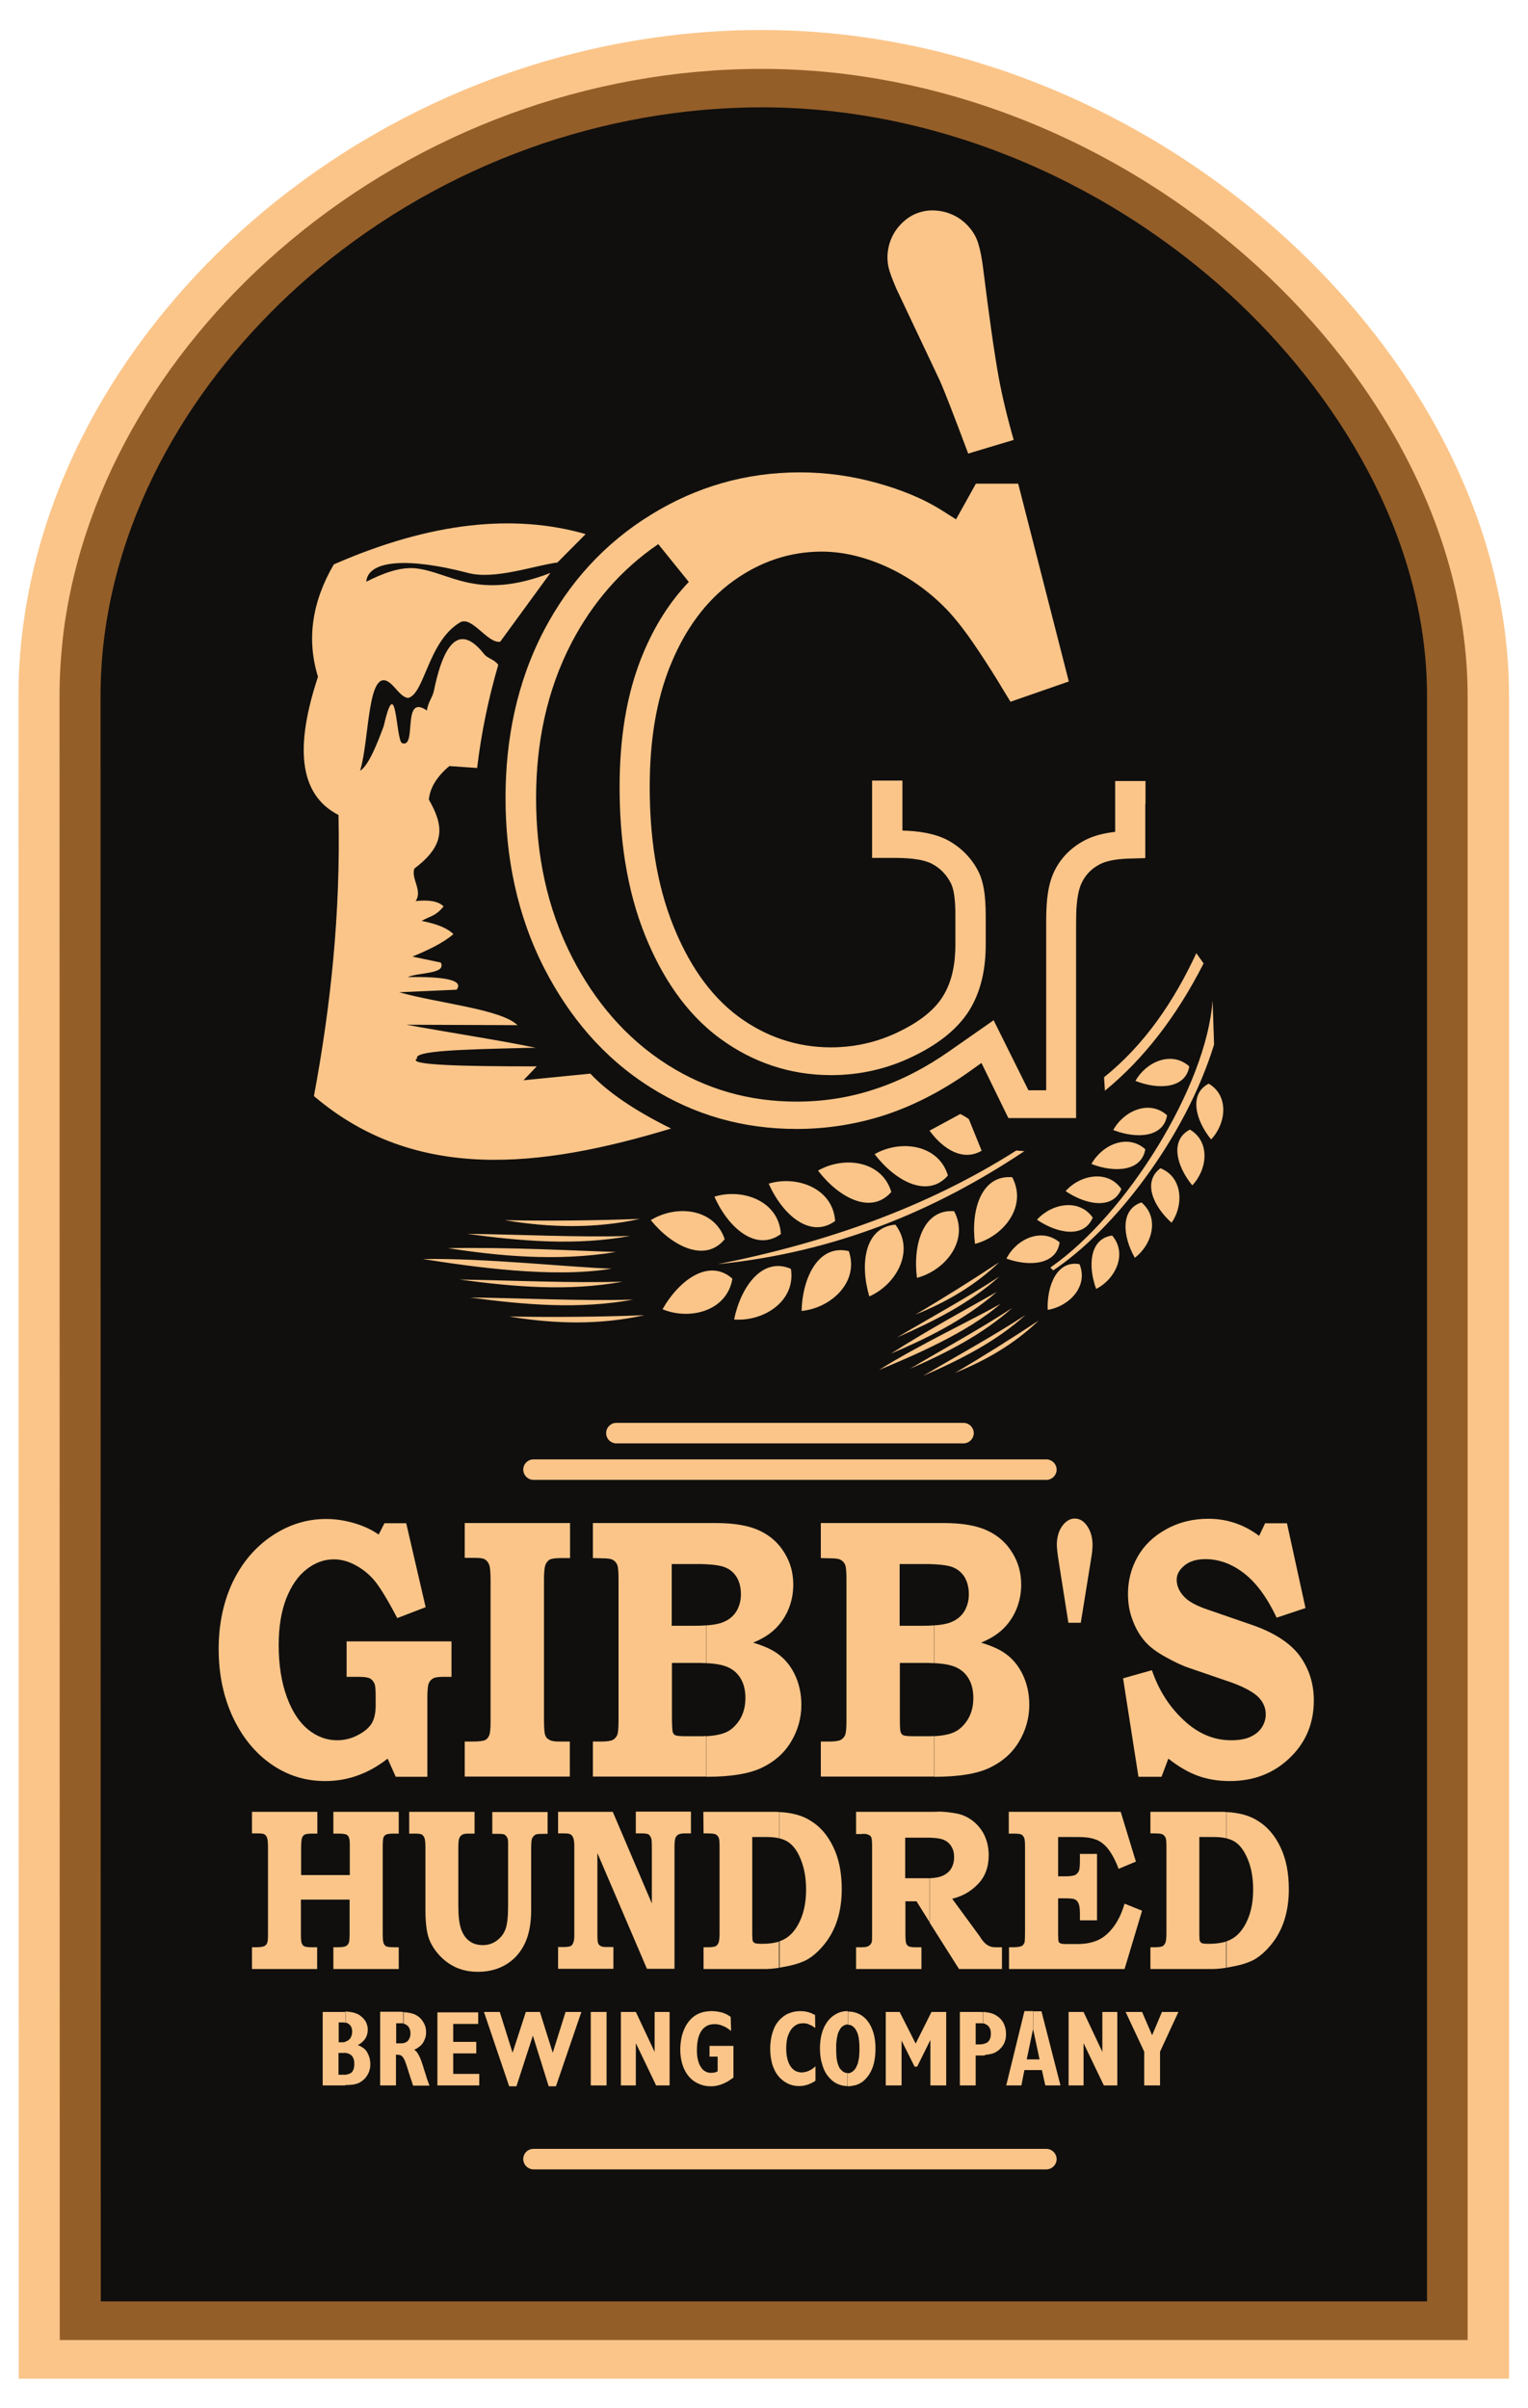 <?xml version="1.0" encoding="utf-8"?>
<!-- Generator: Adobe Illustrator 19.0.0, SVG Export Plug-In . SVG Version: 6.00 Build 0)  -->
<svg version="1.1"
	 id="svg3023" xmlns:rdf="http://www.w3.org/1999/02/22-rdf-syntax-ns#" xmlns:svg="http://www.w3.org/2000/svg" xmlns:sodipodi="http://sodipodi.sourceforge.net/DTD/sodipodi-0.dtd" xmlns:inkscape="http://www.inkscape.org/namespaces/inkscape" xmlns:dc="http://purl.org/dc/elements/1.1/" xmlns:cc="http://creativecommons.org/ns#" sodipodi:docname="black brown logo edited.pdf" inkscape:version="0.48.4 r"
	 xmlns="http://www.w3.org/2000/svg" xmlns:xlink="http://www.w3.org/1999/xlink" x="0px" y="0px"
	 viewBox="-395.6 331.9 214.6 338.2" style="enable-background:new -395.6 331.9 214.6 338.2;" xml:space="preserve">
<style type="text/css">
	.st0{fill:#FBC589;}
	.st1{fill:#945E29;}
	.st2{fill:#100F0D;}
</style>
<sodipodi:namedview  bordercolor="#666666" inkscape:cy="164.9375" borderopacity="1" objecttolerance="10" inkscape:zoom="1.5945434" id="namedview3025" inkscape:cx="104.675" gridtolerance="10" pagecolor="#ffffff" showgrid="false" guidetolerance="10" inkscape:current-layer="g3031" inkscape:window-maximized="1" inkscape:window-y="-8" inkscape:window-x="-8" inkscape:window-height="706" inkscape:window-width="1366" inkscape:pageshadow="2" inkscape:pageopacity="0">
	</sodipodi:namedview>
<g id="g3031" transform="matrix(1.25,0,0,-1.25,0,329.875)" inkscape:label="black brown logo edited" inkscape:groupmode="layer">
	<g id="g3033" transform="scale(0.24,0.24)">
		<path id="path3035_2_" class="st0" d="M-1309.9-1120.4l-0.1,787.7v0.5c0,10.7,0.7,21.3,2.1,31.9c9.7,75.4,52.5,144.3,112.4,194.4
			c64.4,53.8,147.3,85.1,233.6,85.1c92.1,0,180.5-38.1,245.9-98.1c60.9-55.8,103.8-132.6,103.8-213.8v-787.7"/>
		<path id="path3035_1_" class="st0" d="M-612.2-1120.4"/>
		<path id="path3037" class="st1" d="M-631.4-1102.3h-659.3l-0.1,769.6c0,10.1,0.7,20.2,1.9,30.2c9.2,71,49.7,135.9,106.1,183
			c60.8,50.8,139.2,80.5,220.8,80.5c87,0,170.7-36.3,232.5-92.9c57.1-52.3,97.9-124.6,97.9-200.8V-1102.3"/>
		<path id="path3039" class="st2" d="M-650.6-1084.2v751.5c0,75.4-42.9,142.8-92.1,187.9C-804.1-88.7-883.7-57-961.9-57
			c-73.6,0-148.2-26-208.1-75.9c-49-40.9-90.6-101-99.8-171.7c-1.2-9.3-1.8-18.7-1.8-28.1l0.1-751.5H-650.6"/>
		<path id="path3041" class="st0" d="M-1156.6-775.2h49.3v-16.6h-3.7c-2.4,0-4.1-0.2-5-0.8c-0.9-0.5-1.6-1.3-2-2.4
			c-0.4-1.1-0.6-3.2-0.6-6.4v-37.2h-14.8l-3.8,8.5c-4.5-3.5-9.2-6.2-14.1-7.9c-4.9-1.8-10-2.6-15.2-2.6c-9.2,0-17.6,2.6-25.2,7.9
			c-7.6,5.3-13.6,12.7-18,22.1c-4.4,9.5-6.6,20.1-6.6,31.8c0,11.6,2.2,22,6.5,31.2c4.4,9.2,10.5,16.4,18.3,21.7
			c7.9,5.3,16.3,8,25.5,8c4.5,0,8.9-0.7,13.3-2c4.4-1.3,8.2-3.1,11.3-5.3l2.7,5.3h10.2l9.1-39.3l-13.3-5.1
			c-4.5,8.6-8.1,14.5-10.7,17.6c-2.6,3.1-5.7,5.5-9.1,7.3c-3.4,1.8-6.7,2.6-9.9,2.6c-4.6,0-8.9-1.6-12.8-4.7
			c-4-3.1-7.1-7.7-9.5-13.7c-2.3-6-3.5-13.2-3.5-21.7c0-9.4,1.3-17.5,3.8-24.3c2.5-6.9,5.9-12,10-15.3c4.1-3.3,8.6-5,13.5-5
			c3.5,0,6.8,0.8,9.9,2.5c3.1,1.6,5.2,3.5,6.4,5.5c1.2,2.1,1.8,4.8,1.8,8.3v4.4c0,3-0.2,4.9-0.5,5.7c-0.5,1.1-1.2,2-2.1,2.5
			c-0.9,0.5-2.6,0.8-5.3,0.8h-5.7V-775.2"/>
		<path id="path3043" class="st0" d="M-1101-719.8h49.2v-16.4h-4.5c-2.6,0-4.3-0.3-5.2-0.8c-0.8-0.6-1.5-1.4-1.9-2.6
			c-0.4-1.2-0.6-3.4-0.6-6.7V-812c0-3.6,0.2-5.9,0.5-6.9c0.3-1,0.9-1.8,1.7-2.2c1-0.7,2.5-1,4.5-1h5.4v-16.4h-49.2v16.4h4
			c2.8,0,4.7,0.3,5.6,0.7c0.9,0.5,1.5,1.3,1.9,2.3c0.4,1.1,0.6,3.1,0.6,6.3v66c0,3.7-0.2,6.1-0.6,7.3c-0.4,1.2-1.1,2.1-2.1,2.7
			c-0.7,0.5-2.3,0.7-4.9,0.7h-4.5V-719.8"/>
		<path id="path3045" class="st0" d="M-988-719.8v-19.3c3.8-0.2,6.6-0.6,8.4-1.3c2.5-0.9,4.4-2.5,5.8-4.7c1.3-2.2,2-4.9,2-8
			c0-3-0.7-5.6-2.1-8c-1.4-2.3-3.5-4-6.2-5.1c-1.9-0.8-4.5-1.3-7.8-1.5v-17.7c4.2-0.2,7.5-0.8,9.8-1.8c2.8-1.2,4.9-3.1,6.3-5.6
			c1.4-2.4,2.1-5.4,2.1-8.9c0-4.2-1-7.7-3-10.7c-2-2.9-4.4-4.9-7.2-5.8c-2.2-0.8-4.9-1.2-8-1.4v-19c11.3,0,19.9,1.4,25.8,4.2
			c5.9,2.8,10.5,6.8,13.7,12.1c3.2,5.3,4.9,11.1,4.9,17.4c0,5.3-1.1,10.1-3.2,14.4c-2.1,4.3-5,7.6-8.6,10c-2.5,1.7-6.1,3.3-10.8,4.7
			c4.4,1.8,7.9,4,10.6,6.7c2.7,2.7,4.7,5.8,6.1,9.3c1.4,3.5,2.1,7.2,2.1,11.2c0,5.4-1.3,10.3-4.1,14.8c-2.7,4.5-6.5,8-11.6,10.4
			c-5,2.4-11.9,3.6-20.7,3.6L-988-719.8L-988-719.8z M-1041.1-736.2v16.4h53.1v-19.3c-1.5,0.1-3.2,0.1-5.1,0.1h-11.1v-28.9h11.1
			c1.8,0,3.5,0.1,5.1,0.2v-17.7c-1,0-2,0.1-3,0.1h-13.1v-25.7c0-3.6,0.2-5.8,0.3-6.4c0.2-0.8,0.6-1.4,1.2-1.7
			c0.5-0.3,2.1-0.5,4.5-0.5h7.4c0.9,0,1.8,0,2.7,0.1v-19h-53.1v16.4h4c2.6,0,4.4,0.3,5.4,0.8c0.9,0.6,1.6,1.3,2,2.3
			c0.4,1,0.6,3.2,0.6,6.7v66.2c0,3.5-0.2,5.8-0.6,6.7c-0.4,1-1,1.7-2,2.3c-0.9,0.6-2.7,0.8-5.4,0.8L-1041.1-736.2L-1041.1-736.2"/>
		<path id="path3047" class="st0" d="M-881.3-719.8v-19.3c3.8-0.2,6.6-0.6,8.4-1.3c2.5-0.9,4.4-2.5,5.8-4.7c1.3-2.2,2-4.9,2-8
			c0-3-0.7-5.6-2.1-8c-1.4-2.3-3.5-4-6.2-5.1c-1.9-0.8-4.5-1.3-7.8-1.5v-17.7c4.2-0.2,7.5-0.8,9.8-1.8c2.8-1.2,4.9-3.1,6.3-5.6
			c1.4-2.4,2.1-5.4,2.1-8.9c0-4.2-1-7.7-3-10.7c-2-2.9-4.4-4.9-7.2-5.8c-2.2-0.8-4.9-1.2-8-1.4v-19c11.3,0,19.9,1.4,25.8,4.2
			c5.9,2.8,10.5,6.8,13.7,12.1c3.2,5.3,4.9,11.1,4.9,17.4c0,5.3-1.1,10.1-3.2,14.4c-2.1,4.3-5,7.6-8.6,10c-2.5,1.7-6.1,3.3-10.8,4.7
			c4.4,1.8,7.9,4,10.6,6.7c2.7,2.7,4.7,5.8,6.1,9.3c1.4,3.5,2.1,7.2,2.1,11.2c0,5.4-1.3,10.3-4.1,14.8c-2.7,4.5-6.5,8-11.6,10.4
			c-5,2.4-11.9,3.6-20.7,3.6C-877-719.8-881.3-719.8-881.3-719.8z M-934.4-736.2v16.4h53.1v-19.3c-1.5,0.1-3.2,0.1-5.1,0.1h-11.1
			v-28.9h11.1c1.8,0,3.5,0.1,5.1,0.2v-17.7c-1,0-2,0.1-3,0.1h-13.1v-25.7c0-3.6,0.1-5.8,0.3-6.4c0.2-0.8,0.6-1.4,1.2-1.7
			c0.5-0.3,2-0.5,4.5-0.5h7.4c0.9,0,1.8,0,2.7,0.1v-19h-53.1v16.4h4c2.6,0,4.4,0.3,5.4,0.8c0.9,0.6,1.6,1.3,2,2.3
			c0.4,1,0.6,3.2,0.6,6.7v66.2c0,3.5-0.2,5.8-0.6,6.7c-0.4,1-1,1.7-2,2.3c-0.9,0.6-2.7,0.8-5.4,0.8L-934.4-736.2L-934.4-736.2"/>
		<path id="path3049" class="st0" d="M-818.5-766.5L-823-738c-0.6,3.8-0.9,6.5-0.9,8c0,3.5,0.8,6.4,2.5,8.8c1.7,2.3,3.6,3.5,5.9,3.5
			c2.3,0,4.2-1.2,5.8-3.5c1.6-2.3,2.5-5.3,2.5-8.9c0-1.7-0.2-3.7-0.6-6l-0.3-1.9l-4.6-28.5H-818.5"/>
		<path id="path3051" class="st0" d="M-716.2-719.8l8.7-39.8l-13.5-4.5c-4.5,9.5-9.6,16.4-15.3,20.8c-5.7,4.4-11.7,6.6-18.1,6.6
			c-4.1,0-7.4-1-9.8-3c-2.4-2-3.6-4.2-3.6-6.6c0-2.8,1.1-5.4,3.3-7.8c2.1-2.4,6-4.5,11.7-6.4l19.4-6.7c10.8-3.6,18.4-8.5,23-14.5
			c4.5-6.1,6.8-13.1,6.8-21.2c0-10.3-3.5-19-10.4-26c-7.8-7.9-17.4-11.7-28.9-11.7c-5.4,0-10.3,0.8-14.8,2.4
			c-4.5,1.6-9.2,4.3-14,8.1l-3.2-8.5h-10.8l-7.2,46.1l13.5,3.8c3.2-9.4,8.2-17.2,14.9-23.4c6.7-6.3,14.1-9.4,22.2-9.4
			c3.6,0,6.6,0.5,9,1.6c2.4,1.1,4.2,2.6,5.4,4.5c1.2,1.9,1.8,3.9,1.8,6c0,3.4-1.4,6.3-4.2,8.8c-2.8,2.4-7.8,4.9-14.9,7.2l-16.9,5.8
			c-2.5,0.8-6,2.4-10.4,4.8c-4.4,2.4-7.7,4.8-10,7.4c-2.3,2.6-4.3,5.8-5.8,9.8c-1.6,4-2.3,8.2-2.3,12.6c0,6.3,1.5,12.1,4.5,17.4
			c3,5.3,7.4,9.6,13.4,12.9c5.9,3.3,12.5,4.9,19.8,4.9c8.7,0,16.6-2.7,23.7-8l2.8,5.9H-716.2"/>
		<path id="path3053" class="st0" d="M-1200.6-855h30.5v-10.2h-2.8c-1.5,0-2.6-0.2-3.2-0.5c-0.6-0.4-1-0.9-1.2-1.6
			c-0.2-0.7-0.4-2.2-0.4-4.5v-12.8h22.8v13.8c0,1.7-0.1,2.8-0.3,3.4c-0.2,0.8-0.6,1.4-1.2,1.7c-0.6,0.3-1.8,0.5-3.8,0.5h-2.4v10.2
			h30.6v-10.2h-2.6c-1.7,0-2.9-0.2-3.4-0.5c-0.6-0.3-1-0.8-1.2-1.5c-0.2-0.7-0.3-2.2-0.3-4.6v-39.9c0-2.4,0.1-4,0.4-4.8
			c0.3-0.7,0.7-1.2,1.3-1.5c0.6-0.3,1.9-0.4,4-0.4h1.8v-10.2h-30.6v10.2h2c1.9,0,3.2,0.2,3.8,0.5c0.7,0.3,1.1,0.9,1.4,1.5
			c0.3,0.7,0.4,2.2,0.4,4.7v15.6h-22.8v-15.6c0-2.4,0.1-4,0.3-4.6c0.3-0.9,0.8-1.5,1.4-1.7c0.6-0.3,1.9-0.4,3.8-0.4h2.1v-10.2h-30.5
			v10.2h2.1c1.7,0,2.9,0.2,3.6,0.5c0.7,0.3,1.2,0.9,1.4,1.5c0.3,0.6,0.4,2,0.4,4.2v40c0,2.5-0.1,4.1-0.4,4.9
			c-0.2,0.7-0.6,1.3-1.2,1.7c-0.5,0.4-1.6,0.5-3.1,0.5h-2.8V-855"/>
		<path id="path3055" class="st0" d="M-1127-855h30.5v-10.2h-3c-1.4,0-2.4-0.2-2.9-0.6c-0.6-0.4-1-0.9-1.3-1.7
			c-0.3-0.7-0.4-2.2-0.4-4.4v-26.8c0-5,0.4-8.7,1.3-11.2c0.9-2.5,2.1-4.3,3.9-5.6c1.7-1.3,3.8-1.9,6.3-1.9c2.4,0,4.6,0.7,6.5,2.1
			c1.9,1.4,3.3,3.2,4.1,5.4c0.8,2.2,1.2,5.7,1.2,10.7v29.5c0,1.2-0.1,2.1-0.4,2.6c-0.4,0.7-0.8,1.2-1.4,1.5
			c-0.4,0.2-1.5,0.3-3.2,0.3h-2.4v10.2h25.9v-10.2h-2c-2,0-3.2-0.1-3.7-0.4c-0.7-0.4-1.2-1-1.6-1.8c-0.2-0.5-0.4-2-0.4-4.4v-29
			c0-5.3-0.7-9.8-2-13.4c-1.8-4.9-4.7-8.8-8.7-11.5c-4-2.7-8.7-4.1-14.2-4.1c-3.9,0-7.3,0.7-10.4,2.1c-3,1.4-5.7,3.4-8,6
			c-2.3,2.6-3.9,5.3-4.8,8.2c-0.9,2.9-1.4,7.1-1.4,12.8v28.4c0,2.6-0.1,4.3-0.4,5c-0.2,0.7-0.6,1.3-1.2,1.7
			c-0.5,0.4-1.6,0.5-3.1,0.5h-2.9V-855"/>
		<path id="path3057" class="st0" d="M-1057.2-855h25.4l18.3-42.9v26.3c0,2.2-0.1,3.7-0.3,4.2c-0.3,0.8-0.7,1.4-1.2,1.8
			c-0.5,0.3-1.5,0.5-3,0.5h-3v10.2h25.8v-10.2h-2.9c-1.4,0-2.5-0.2-3.1-0.6c-0.6-0.4-1-0.9-1.3-1.6c-0.2-0.7-0.4-2.1-0.4-4.3v-56.9
			h-12.9l-23.2,54.2v-37.9c0-2.2,0.1-3.6,0.3-4.2c0.2-0.6,0.6-1.1,1.2-1.4c0.6-0.4,1.6-0.5,3-0.5h3v-10.2h-25.9v10.2h2.7
			c1.5,0,2.5,0.2,3.1,0.4c0.6,0.3,1,0.8,1.3,1.6c0.3,0.7,0.5,1.8,0.5,3.3v42.2c0,1.6-0.2,2.8-0.5,3.6c-0.3,0.8-0.7,1.3-1.2,1.6
			c-0.5,0.3-1.4,0.5-2.6,0.5h-3.3V-855"/>
		<path id="path3059" class="st0" d="M-953.9-855.1v-12.3c1.7-0.4,3.2-1,4.3-1.8c2.4-1.6,4.4-4.4,5.9-8.3c1.6-4,2.4-8.6,2.4-14
			c0-5.4-0.9-10.1-2.6-14c-1.7-3.9-3.9-6.8-6.7-8.6c-1-0.6-2.1-1.2-3.4-1.6V-928c1,0.2,2.2,0.4,3.3,0.6c4.2,0.8,7.4,1.9,9.7,3.1
			c3,1.7,5.8,4.2,8.5,7.6c2.6,3.3,4.6,7.1,5.9,11.3c1.3,4.2,2,8.9,2,14.2c0,7.6-1.3,14.2-3.9,19.6c-2.6,5.5-6.1,9.6-10.5,12.3
			C-942.8-856.8-947.7-855.4-953.9-855.1z M-989.4-855h32.8c1,0,1.9,0,2.8-0.1v-12.3c-1.7,0.4-3.6,0.6-5.8,0.6h-6.9v-45.7
			c0-1.5,0.1-2.5,0.2-2.9c0.2-0.5,0.6-0.9,1.1-1.1c0.5-0.2,1.6-0.3,3.4-0.3c3.1,0,5.8,0.4,8.1,1.1V-928c-2.7-0.4-4.9-0.6-6.7-0.6
			h-28.9v10.2h2.1c1.8,0,3,0.2,3.6,0.5c0.6,0.3,1,0.9,1.4,1.8c0.2,0.7,0.4,2.1,0.4,4.4v40.2c0,2.3-0.1,3.7-0.4,4.4
			c-0.3,0.6-0.7,1.1-1.3,1.5c-0.6,0.3-1.8,0.5-3.7,0.5h-2.1L-989.4-855"/>
		<path id="path3061" class="st0" d="M-883.4-855v-12.1c3-0.1,5.1-0.4,6.5-1c1.6-0.7,2.8-1.7,3.6-3.1c0.9-1.4,1.3-3,1.3-5
			c0-2.1-0.5-3.9-1.4-5.4c-0.9-1.5-2.3-2.6-4.1-3.4c-1.4-0.6-3.4-1-6-1.1v-20.7l13.8-21.8h20.1v10.2h-2.7c-1.2,0-2.2,0.1-2.9,0.4
			c-0.7,0.3-1.4,0.7-2,1.2c-0.7,0.6-1.5,1.5-2.3,2.7l-0.5,0.8l-12.9,17.6c4.6,1.1,8.6,3.3,12,6.8c3.4,3.5,5.1,8,5.1,13.6
			c0,3.4-0.7,6.5-2,9.3c-1.3,2.7-3.2,5-5.5,6.8c-2.4,1.8-5,3-8,3.5c-2.9,0.5-5.7,0.8-8.1,0.8C-879.4-855-883.4-855-883.4-855z
			 M-917.9-855h34.5v-12.1c-0.4,0-0.8,0-1.2,0h-10.3v-19h9.3c0.8,0,1.5,0,2.2,0v-20.7l-6.2,9.9h-5.2v-14.7c0-2.5,0.1-4.1,0.3-4.8
			c0.2-0.7,0.6-1.2,1.1-1.5c0.5-0.3,1.6-0.5,3.2-0.5h2.9v-10.2h-30.6v10.2h2.8c1.5,0,2.5,0.2,3.1,0.6c0.6,0.4,1.1,0.9,1.4,1.7
			c0.2,0.4,0.2,1.7,0.2,4v41.4c0,1.6-0.1,2.8-0.3,3.5c-0.2,0.7-0.6,1.1-1.1,1.3c-0.7,0.4-1.5,0.6-2.5,0.6l-1.3-0.1h-2.3L-917.9-855"
			/>
		<path id="path3063" class="st0" d="M-846.2-855h52.2l7.1-23.3l-8.1-3.4c-1.4,3.8-3,6.8-4.8,9.2c-1.8,2.3-3.9,3.9-6.1,4.6
			c-2.2,0.8-4.8,1.1-7.8,1.1h-9.6v-18.4h3.1c2.4,0,3.9,0.2,4.8,0.6c0.8,0.4,1.4,1,1.8,1.9c0.4,0.9,0.5,2.6,0.5,5.2v2.8h8v-31.1h-8
			v3.1c0,2.2-0.2,3.7-0.6,4.7c-0.4,1-1,1.7-1.8,2c-0.7,0.4-2.4,0.5-5,0.5h-2.8v-16.9c0-1.8,0.1-2.9,0.2-3.3c0.2-0.4,0.4-0.7,0.9-0.9
			c0.4-0.2,1.4-0.3,2.8-0.3h5.2c3.9,0,7.2,0.7,9.9,2c2.7,1.3,5.1,3.5,7.2,6.4c2.1,2.9,3.7,6.4,4.9,10.5l8.2-3.3l-8.2-27.3h-54.1
			v10.2h1.6c2.1,0,3.5,0.2,4.2,0.5c0.7,0.3,1.2,1,1.5,1.8c0.1,0.5,0.2,2,0.2,4.5v40.1c0,2.2-0.1,3.6-0.4,4.3
			c-0.3,0.7-0.7,1.2-1.2,1.5c-0.5,0.3-1.6,0.5-3.2,0.5h-2.8V-855"/>
		<path id="path3065" class="st0" d="M-744.6-855.1v-12.3c1.7-0.4,3.2-1,4.3-1.8c2.4-1.6,4.3-4.4,5.9-8.3c1.6-4,2.4-8.6,2.4-14
			c0-5.4-0.9-10.1-2.6-14c-1.7-3.9-3.9-6.8-6.7-8.6c-1-0.6-2.1-1.2-3.4-1.6V-928c1,0.2,2.2,0.4,3.3,0.6c4.2,0.8,7.4,1.9,9.7,3.1
			c3,1.7,5.8,4.2,8.5,7.6c2.6,3.3,4.6,7.1,5.9,11.3c1.3,4.2,2,8.9,2,14.2c0,7.6-1.3,14.2-3.9,19.6c-2.6,5.5-6.1,9.6-10.5,12.3
			C-733.5-856.8-738.4-855.4-744.6-855.1L-744.6-855.1z M-780.1-855h32.8c1,0,1.9,0,2.8-0.1v-12.3c-1.7,0.4-3.6,0.6-5.8,0.6h-6.9
			v-45.7c0-1.5,0.1-2.5,0.2-2.9c0.2-0.5,0.6-0.9,1-1.1c0.5-0.2,1.6-0.3,3.4-0.3c3.1,0,5.8,0.4,8.1,1.1V-928
			c-2.6-0.4-4.9-0.6-6.7-0.6h-28.9v10.2h2.1c1.8,0,3,0.2,3.6,0.5c0.6,0.3,1,0.9,1.4,1.8c0.2,0.7,0.4,2.1,0.4,4.4v40.2
			c0,2.3-0.1,3.7-0.4,4.4c-0.3,0.6-0.7,1.1-1.3,1.5c-0.6,0.3-1.8,0.5-3.7,0.5h-2.1L-780.1-855"/>
		<path id="path3067" class="st0" d="M-1157-983.1v5c0.2,0,0.4,0,0.6,0.1c0.6,0.1,1.2,0.3,1.8,0.6c0.5,0.3,1,0.8,1.3,1.5
			c0.3,0.7,0.5,1.6,0.5,2.8c0,1.1-0.1,1.9-0.4,2.6c-0.3,0.7-0.6,1.2-1.1,1.6c-0.5,0.4-0.9,0.6-1.5,0.8c-0.4,0.1-0.8,0.2-1.2,0.3v5.2
			c0.3,0.1,0.5,0.2,0.8,0.3c0.5,0.2,0.9,0.6,1.3,1c0.4,0.4,0.6,0.9,0.8,1.5c0.2,0.5,0.3,1.1,0.3,1.7c0,0.9-0.1,1.7-0.4,2.3
			c-0.3,0.6-0.6,1-1.1,1.4c-0.4,0.3-0.9,0.6-1.4,0.7l-0.3,0.1v5.1c0.8,0,1.5-0.1,2.2-0.2c0.9-0.1,1.8-0.3,2.6-0.6
			c0.8-0.3,1.5-0.6,2-1c0.8-0.6,1.5-1.2,2.1-2c0.6-0.7,1-1.5,1.2-2.3c0.3-0.8,0.4-1.6,0.4-2.4c0-1.1-0.2-2.1-0.6-3.1
			c-0.4-1-1-1.8-1.8-2.5c-0.4-0.4-0.8-0.7-1.2-1c-0.4-0.2-0.7-0.4-1.1-0.6c1.1-0.4,2-0.9,2.8-1.5c0.8-0.6,1.4-1.4,1.9-2.4
			c0.4-0.8,0.7-1.6,0.9-2.4c0.2-0.8,0.3-1.7,0.3-2.6c0-1.1-0.1-2.1-0.4-2.9c-0.2-0.9-0.6-1.6-1-2.3c-0.4-0.6-0.8-1.2-1.3-1.7
			c-0.5-0.5-0.9-0.8-1.3-1.1c-0.4-0.3-0.8-0.5-1.1-0.7c-0.6-0.3-1.2-0.5-2-0.7c-0.7-0.2-1.4-0.3-2.1-0.3c-0.7-0.1-1.2-0.1-1.7-0.1
			c-0.4,0-0.7,0-0.8,0C-1156.9-983.1-1157-983.1-1157-983.1z M-1167.6-948.7v-34.4h10.6v5c-0.4,0-0.9,0-1.3,0h-1.9v10.2h1.3
			c0.5,0,0.9,0,1.5,0c0.1,0,0.3,0,0.4,0v5.2c-0.1,0-0.2-0.1-0.3-0.1c-0.4-0.1-0.8-0.1-1.2-0.1c-0.4,0-0.7,0-0.9,0h-0.7v9.3h1.1
			c0.3,0,0.6,0,1,0c0.3,0,0.7-0.1,1.1-0.2v5.1c-0.2,0-0.5,0-0.7,0H-1167.6L-1167.6-948.7"/>
		<path id="path3069" class="st0" d="M-1129.9-970.1v6.8c0.3,0,0.5,0.1,0.8,0.2c0.5,0.2,1,0.5,1.3,0.8c0.3,0.4,0.6,0.7,0.8,1.2
			c0.2,0.4,0.3,0.8,0.4,1.2c0.1,0.4,0.1,0.8,0.1,1.1c0,0.5-0.1,1.1-0.2,1.7c-0.2,0.6-0.5,1.2-0.9,1.7c-0.4,0.4-0.8,0.7-1.2,0.9
			c-0.3,0.1-0.6,0.2-0.9,0.3v5.4c0.4,0,0.7-0.1,1.1-0.1c0.8-0.1,1.6-0.2,2.4-0.4c0.8-0.2,1.5-0.4,2.2-0.8c1.1-0.6,2-1.3,2.7-2.2
			c0.7-0.9,1.2-1.8,1.6-2.8c0.4-1,0.5-2.1,0.5-3.2c0-1.1-0.2-2.1-0.5-2.9c-0.3-0.8-0.7-1.6-1.1-2.2c-0.5-0.6-0.9-1.1-1.5-1.5
			c-0.5-0.4-1-0.7-1.4-1c-0.5-0.2-0.8-0.4-1.1-0.5c0.2-0.1,0.5-0.3,0.8-0.6c0.3-0.2,0.6-0.6,0.9-1.1c0.3-0.5,0.7-1.2,1.1-2.1
			c0.4-0.9,0.8-2.1,1.3-3.6c0.4-1.4,0.8-2.6,1.1-3.5c0.3-0.9,0.5-1.7,0.7-2.3c0.2-0.6,0.4-1.1,0.5-1.4c0.1-0.4,0.3-0.7,0.4-1.1
			c0.1-0.3,0.3-0.7,0.4-1.1h-7.7c-0.1,0.5-0.3,0.9-0.4,1.3c-0.1,0.4-0.2,0.8-0.4,1.2c-0.1,0.4-0.3,1-0.5,1.5
			c-0.2,0.6-0.4,1.3-0.7,2.2c-0.3,0.9-0.6,1.9-1,3.2c-0.4,1.2-0.8,2.2-1.1,2.9C-1129.7-970.5-1129.8-970.3-1129.9-970.1z
			 M-1140.7-948.7v-34.4h7.4v14.4c0.6,0,1.1,0,1.5-0.1c0.4-0.1,0.8-0.2,1.2-0.5c0.2-0.2,0.4-0.4,0.7-0.8v6.8l-0.1,0
			c-0.3-0.1-0.7-0.1-1-0.1c-0.3,0-0.7,0-0.9,0c-0.3,0-0.4,0-0.5,0h-0.8v9.4h1c0.7,0,1.2,0,1.8,0c0.2,0,0.4,0,0.5-0.1v5.4
			c-0.4,0-0.8,0-1.1,0.1c-0.7,0-1.3,0-1.8,0H-1140.7L-1140.7-948.7"/>
		<path id="path3071" class="st0" d="M-1113.9-948.7v-34.4h19.6v5.4h-12.2v9.6h10.8v5.4h-10.8v8.4h11.7v5.4H-1113.9"/>
		<path id="path3073" class="st0" d="M-1092.1-948.7l11.8-34.8h3.4l7.7,23.7l7.4-23.7h3.4l11.9,34.8h-7.4l-6-19.1l-6,19.1h-6.6
			l-6.2-19.1l-6,19.1H-1092.1"/>
		<path id="path3075" class="st0" d="M-1042.1-983.1h7.4v34.4h-7.4V-983.1z"/>
		<path id="path3077" class="st0" d="M-1028-948.7v-34.4h7v19.8l9.5-19.8h6.3v34.4h-7v-18.7l-8.8,18.7H-1028"/>
		<path id="path3079" class="st0" d="M-976.6-951c-0.3,0.2-0.7,0.5-1.2,0.8c-0.5,0.3-1.1,0.6-1.9,0.9c-0.7,0.3-1.6,0.5-2.6,0.7
			c-1,0.2-2.1,0.3-3.3,0.3c-2.1,0-4-0.4-5.6-1c-1.6-0.7-3-1.6-4.1-2.8c-1.1-1.2-2.1-2.5-2.8-4.1c-0.7-1.5-1.3-3.2-1.6-4.9
			c-0.3-1.7-0.5-3.4-0.5-5.2c0-2.7,0.4-5.1,1.1-7.3c0.7-2.1,1.7-3.9,3-5.4c1.3-1.5,2.8-2.6,4.5-3.3c1.7-0.8,3.6-1.2,5.6-1.2
			c1.2,0,2.4,0.1,3.4,0.4c1,0.2,2,0.6,2.9,1c0.9,0.4,1.7,0.8,2.4,1.3c0.7,0.5,1.4,0.9,2,1.4v14.8h-11.2v-5h3.8v-6.9
			c-0.3-0.2-0.8-0.3-1.2-0.5c-0.5-0.1-1.1-0.2-1.8-0.2c-1.1,0-2.1,0.2-2.8,0.7c-0.8,0.4-1.4,1-1.9,1.8c-0.5,0.7-0.9,1.5-1.2,2.4
			c-0.3,0.9-0.5,1.7-0.6,2.5c-0.1,0.8-0.2,1.5-0.2,2.2c0,0.6,0,1.1,0,1.3c0,2.7,0.4,4.9,1,6.6c0.7,1.8,1.6,3.1,2.9,4
			c1.2,0.9,2.7,1.3,4.4,1.3c1.1,0,2.1-0.2,3-0.5c0.9-0.3,1.8-0.7,2.6-1.2c0.8-0.5,1.5-1,2.1-1.5L-976.6-951"/>
		<path id="path3081" class="st0" d="M-937.1-950.1c-0.5,0.2-1.1,0.5-1.7,0.8c-0.7,0.3-1.4,0.5-2.3,0.7c-0.9,0.2-1.9,0.3-3,0.3
			c-1.9,0-3.7-0.4-5.4-1.1c-1.7-0.7-3.2-1.9-4.5-3.3c-1.3-1.5-2.3-3.3-3-5.6c-0.7-2.2-1.1-4.8-1.1-7.7c0-2.7,0.4-5.1,1-7.3
			c0.7-2.1,1.6-4,2.9-5.5c1.2-1.5,2.7-2.6,4.3-3.4c1.6-0.8,3.4-1.2,5.3-1.2c1,0,1.9,0.1,2.7,0.3c0.8,0.2,1.6,0.4,2.2,0.7
			c0.6,0.3,1.2,0.5,1.7,0.8c0.5,0.3,0.8,0.5,1.1,0.7v6.8c-0.9-0.9-1.9-1.6-3-2.1c-1.1-0.5-2.3-0.8-3.5-0.8c-0.9,0-1.8,0.2-2.7,0.6
			c-0.9,0.4-1.6,1.1-2.3,2c-0.7,0.9-1.2,2.1-1.6,3.5c-0.4,1.4-0.6,3.2-0.6,5.2c0,1.7,0.2,3.3,0.5,4.8c0.4,1.4,0.9,2.6,1.6,3.7
			c0.7,1,1.5,1.8,2.5,2.4c1,0.6,2.1,0.8,3.3,0.8c1,0,1.8-0.1,2.5-0.4c0.7-0.3,1.3-0.6,1.9-0.9c0.5-0.4,1-0.7,1.3-0.9L-937.1-950.1"
			/>
		<path id="path3083" class="st0" d="M-921.8-983.5l0,6.1c0.5,0,1,0.1,1.4,0.3c0.4,0.2,0.8,0.4,1.1,0.7c0.3,0.3,0.6,0.6,0.8,0.8
			c0.2,0.3,0.4,0.5,0.5,0.7c0.3,0.6,0.6,1.3,0.9,2c0.2,0.8,0.4,1.7,0.6,2.9c0.1,1.1,0.2,2.5,0.2,4.1c0,1.6-0.1,2.9-0.2,3.9
			c-0.1,1.1-0.3,2-0.5,2.7c-0.2,0.7-0.5,1.4-0.8,1.9c-0.2,0.4-0.5,0.9-0.9,1.3c-0.4,0.4-0.8,0.8-1.3,1c-0.5,0.3-1,0.4-1.5,0.4
			l-0.2,0l0,6.2c2,0,3.7-0.4,5.3-1.2c1.6-0.8,3-2,4.1-3.5c1.1-1.5,2-3.4,2.6-5.5c0.6-2.1,0.9-4.5,0.9-7.1c0-2.8-0.3-5.1-0.8-7.1
			c-0.5-2-1.3-3.7-2.2-5.1c-0.9-1.4-1.9-2.4-3-3.3c-1.1-0.8-2.3-1.4-3.4-1.7C-919.6-983.3-920.7-983.5-921.8-983.5L-921.8-983.5
			L-921.8-983.5z M-934.8-965.6c0-2.8,0.3-5.3,1-7.5c0.6-2.2,1.5-4.1,2.7-5.6c1.2-1.5,2.5-2.7,4.1-3.5c1.6-0.8,3.3-1.2,5.1-1.2
			l0,6.1h0c-0.5,0-1,0.1-1.4,0.3c-0.4,0.2-0.8,0.4-1.1,0.7c-0.3,0.3-0.6,0.6-0.8,0.8c-0.2,0.3-0.4,0.5-0.5,0.7
			c-0.2,0.4-0.4,0.8-0.6,1.4c-0.2,0.5-0.4,1.1-0.5,1.8c-0.1,0.7-0.3,1.5-0.3,2.5c-0.1,0.9-0.1,2.1-0.1,3.3c0,0.4,0,1,0,1.7
			c0,0.7,0.1,1.5,0.2,2.3c0.1,0.9,0.3,1.7,0.5,2.6c0.2,0.8,0.6,1.6,1,2.3c0.4,0.7,0.9,1.3,1.6,1.7c0.6,0.4,1.3,0.6,2.1,0.7l0,6.2
			l-0.2,0c-1.2,0-2.4-0.2-3.6-0.6c-1.2-0.4-2.3-1.1-3.4-1.9c-1.1-0.9-2.1-2-2.9-3.3c-0.9-1.4-1.6-3-2.1-4.9
			C-934.5-961-934.8-963.2-934.8-965.6L-934.8-965.6"/>
		<path id="path3085" class="st0" d="M-904-948.7v-34.4h7.4v21l6.1-12.2h1.2l6.2,12.5v-21.3h7.4v34.4h-6.9l-7.4-14.8l-7.5,14.8H-904
			"/>
		<path id="path3087" class="st0" d="M-858.3-969.1v5.4c0.5,0.1,0.9,0.3,1.4,0.5c0.6,0.3,1.2,0.8,1.5,1.5c0.4,0.7,0.6,1.6,0.6,2.8
			c0,1-0.1,1.8-0.4,2.4c-0.3,0.6-0.6,1.1-1.1,1.5c-0.4,0.3-0.9,0.6-1.4,0.8c-0.2,0.1-0.5,0.1-0.7,0.2v5.3c0.9,0,1.7-0.2,2.5-0.3
			c1.2-0.2,2.3-0.6,3.2-1.1c0.9-0.5,1.7-1.1,2.4-1.8c0.8-0.9,1.5-1.9,1.9-3.1c0.5-1.2,0.7-2.6,0.7-4c0-1.1-0.1-2.2-0.4-3.1
			c-0.3-0.9-0.6-1.7-1.1-2.3c-0.4-0.7-0.9-1.2-1.4-1.7c-0.5-0.5-1-0.8-1.4-1.1c-0.4-0.3-0.8-0.5-1.1-0.6c-0.6-0.3-1.2-0.5-1.9-0.6
			c-0.7-0.2-1.4-0.3-2.1-0.3C-857.5-969-857.9-969-858.3-969.1L-858.3-969.1z M-869.3-948.7v-34.4h7.4v14h2.2c0.2,0,0.5,0,1,0l0.4,0
			v5.4c-0.2,0-0.4-0.1-0.6-0.1c-0.7-0.1-1.4-0.1-2-0.1h-1v9.9h1.7c0.3,0,0.7,0,1.2,0c0.2,0,0.5-0.1,0.7-0.1v5.3
			c-0.5,0-1.1,0.1-1.7,0.1H-869.3L-869.3-948.7"/>
		<path id="path3089" class="st0" d="M-835-975.9v5h3l-3,14.1v8.4h3.9l8.9-34.7h-7.1l-1.6,7.2C-830.9-975.9-835-975.9-835-975.9z
			 M-839.1-948.4l-8.5-34.7h7.1l1.4,7.2h4.1v5h-3l3,14.4l0.1-0.2v8.4H-839.1L-839.1-948.4"/>
		<path id="path3091" class="st0" d="M-818.4-948.7v-34.4h7v19.8l9.5-19.8h6.3v34.4h-7v-18.7l-8.8,18.7H-818.4"/>
		<path id="path3093" class="st0" d="M-791.7-948.7l8.7-18.6v-15.8h7.4v15.8l8.6,18.6h-7.7l-4.6-10.9l-4.7,10.9H-791.7"/>
		<path id="path3095" class="st0" d="M-1068.9-690h240.1c2.6,0,4.8-2.2,4.8-4.8h0c0-2.6-2.2-4.8-4.8-4.8h-240.1
			c-2.6,0-4.8,2.2-4.8,4.8l0,0C-1073.7-692.2-1071.6-690-1068.9-690"/>
		<path id="path3097" class="st0" d="M-1030.1-672.9h162.5c2.6,0,4.8-2.2,4.8-4.8l0,0c0-2.6-2.2-4.8-4.8-4.8l-162.5,0
			c-2.6,0-4.8,2.1-4.8,4.8l0,0C-1034.9-675.1-1032.8-672.9-1030.1-672.9"/>
		<path id="path3099" class="st0" d="M-1068.9-1012.8h240.1c2.6,0,4.8-2.2,4.8-4.8h0c0-2.6-2.2-4.8-4.8-4.8h-240.1
			c-2.6,0-4.8,2.2-4.8,4.8l0,0C-1073.7-1014.9-1071.6-1012.8-1068.9-1012.8"/>
		<path id="path3101" class="st0" d="M-1019.1-577.4c-20.8-4.6-41.9-4.2-63.3-0.6C-1061.2-578.4-1040.1-578.2-1019.1-577.4z
			 M-1017-622.5c-20.8-4.6-41.9-4.2-63.3-0.6C-1059.2-623.5-1038.1-623.3-1017-622.5L-1017-622.5z M-1023.7-585.4
			c-25.1-4.6-50.6-2.5-76.3,1C-1074.6-584.7-1049.2-586.1-1023.7-585.4L-1023.7-585.4z M-1022.3-615.2c-25.1-4.6-50.6-2.5-76.3,1
			C-1073.2-614.5-1047.8-615.9-1022.3-615.2L-1022.3-615.2z M-1027.2-606.8c-25.1-4.6-50.6-2.5-76.3,1
			C-1078.1-606.2-1052.7-607.5-1027.2-606.8L-1027.2-606.8z M-1030.3-592.9c-19.4,0.6-49.3,2.3-78.6,1.8
			C-1085.9-594.7-1058-597.5-1030.3-592.9L-1030.3-592.9z M-1032.3-600.7c-27.7-4.6-65.4,0.9-88.4,4.5
			C-1091.4-595.7-1051.7-600.1-1032.3-600.7L-1032.3-600.7z M-979.4-586.9c-9.1-11.2-24.6-3.4-34.6,8.9
			C-1002.2-570.7-984.3-572.3-979.4-586.9L-979.4-586.9z M-953.1-584.5c-11.7-8.5-24.7,3-31.1,17.5
			C-970.9-562.9-954-569.1-953.1-584.5L-953.1-584.5z M-927.7-578.4c-11.7-8.5-24.7,3-31.1,17.5
			C-945.6-556.9-928.7-563.1-927.7-578.4L-927.7-578.4z M-901.4-564.8c-9.5-10.9-24.7-2.6-34.3,10
			C-923.7-547.9-905.8-550-901.4-564.8C-901.4-564.8-901.4-564.8-901.4-564.8z M-874.9-557.1c-9.5-10.9-24.7-2.6-34.3,10
			C-897.2-540.2-879.3-542.4-874.9-557.1C-874.9-557.1-874.9-557.1-874.9-557.1z M-899.5-580.1c9.3-12.2,0.5-28-12.2-33.6
			C-916.2-598.5-913.9-581.3-899.5-580.1L-899.5-580.1z M-872-573.8c-14.4,1.1-19.4-15.5-17.4-31.2
			C-876-601.5-864.8-587.4-872-573.8L-872-573.8z M-844.8-557.9c7.2-13.6-4-27.7-17.4-31.2C-864.3-573.3-859.3-556.7-844.8-557.9
			L-844.8-557.9z M-865.1-530.7c-1.2,0.9-2.6,1.7-4,2.4l-14.4-7.8c6.6-9,15.8-14.4,24.4-9.4L-865.1-530.7L-865.1-530.7z
			 M-921.3-592.5c5-14.5-8.4-26.7-22.1-28C-943-604.7-935.4-589.1-921.3-592.5L-921.3-592.5z M-948.4-600.8
			c2.4-15.2-12.9-24.8-26.6-23.7C-971.8-609-961.7-595-948.4-600.8L-948.4-600.8z M-975.8-605.4c-2.5-15.2-20-19.6-32.7-14.3
			C-1000.7-605.9-986.6-595.7-975.8-605.4L-975.8-605.4z M-839.1-545.7l-3.8,0.3c-42-26.7-89.3-43.2-139.7-53.2
			C-927-593-880.5-573.3-839.1-545.7L-839.1-545.7z M-758.6-453c-10.6-22.8-24.3-42.9-43.2-58.1l0.4-6.3
			c17.7,14.5,33.2,34.1,46.2,59.6L-758.6-453L-758.6-453z M-751-475.1c-2.8-40.2-40.4-100.4-75.7-124.9c-0.7-0.5,1.5-1.1,0.8-1.7
			c28.5,18.8,62.1,62.1,75.6,105.9L-751-475.1L-751-475.1z M-813.3-598.6c4.3-10.4-4.9-19.8-14.9-21.4
			C-828.6-608.4-823.7-596.7-813.3-598.6L-813.3-598.6z M-798-585.2c-10.5-1.4-11.5-14.1-7.5-25C-796.5-605.6-790.7-593.8-798-585.2
			L-798-585.2z M-784.3-569.7c8.6-7.2,5-19.8-3.1-25.9C-793.1-585.6-794.3-573-784.3-569.7L-784.3-569.7z M-761.9-506
			c-8.4,7.5-20.3,2-25.2-6.8C-776.3-517.1-763.6-516.4-761.9-506L-761.9-506z M-752.8-514.1c-9.4-4.8-6.2-17.1,1.1-26.1
			C-744.7-532.9-743.1-519.8-752.8-514.1L-752.8-514.1z M-761.6-535.6c9.7-5.7,8.1-18.8,1.1-26.1
			C-767.9-552.7-771.1-540.5-761.6-535.6L-761.6-535.6z M-775.4-553.7c-8.5-6.3-3.4-17.8,5.2-25.5
			C-764.4-570.9-765-557.8-775.4-553.7L-775.4-553.7z M-772.3-528.9c-8.4,7.5-20.3,2-25.2-6.9C-786.7-540-774-539.4-772.3-528.9
			L-772.3-528.9z M-782.5-544.8c-1.7-10.4-14.4-11.1-25.2-6.9C-802.8-542.8-790.9-537.3-782.5-544.8L-782.5-544.8z M-793.7-563.4
			c-6.4,9.2-19.4,6.6-26.1-1C-810.2-570.9-797.7-573.2-793.7-563.4L-793.7-563.4z M-807.1-576.8c-4.1-9.8-16.5-7.5-26.1-1
			C-826.5-570.3-813.6-567.6-807.1-576.8L-807.1-576.8z M-822.6-588.4c-8.6,7.2-20.4,1.4-24.9-7.6
			C-836.7-599.9-824.1-598.9-822.6-588.4L-822.6-588.4z M-850.3-617.2c-12.3-7-38.7-19.5-56.8-30.9
			C-891.4-641.6-865.8-630.7-850.3-617.2L-850.3-617.2z M-852-611.6c-12.3-7-31.6-17.4-49.6-28.9C-886-633.9-867.5-625.1-852-611.6
			L-852-611.6z M-844.8-619.1c-15.6-10.2-31.9-19-47.9-28.5C-875.3-640-858.7-631.5-844.8-619.1
			C-844.8-619.1-844.8-619.1-844.8-619.1z M-838.6-622.4c-15.6-10.2-31.9-19-47.9-28.5C-869.1-643.3-852.4-634.9-838.6-622.4
			L-838.6-622.4z M-850.8-604.4c-15.6-10.2-31.9-19-47.9-28.5C-881.4-625.3-864.7-616.9-850.8-604.4L-850.8-604.4z M-832.4-625
			c-11.2-10.8-24.5-18.6-39.2-24.5C-858.3-641.7-845.3-633.5-832.4-625L-832.4-625z M-850.9-597.7c-11.2-10.8-24.5-18.6-39.2-24.5
			C-876.8-614.4-863.8-606.2-850.9-597.7L-850.9-597.7z M-844.1-212.7l-21.3-6.4c-6.5,17.3-10.9,28.8-13.4,34.4L-899-142
			c-1.5,3.5-2.6,6.3-3.3,8.6c-1.1,3.7-1.2,7.5-0.3,11.3c0.9,3.8,2.7,7.2,5.4,10.1c2.7,2.9,5.8,4.9,9.3,5.9c3.5,1.1,7.2,1.1,11.2,0.2
			c3.9-1,7.3-2.8,10.2-5.6c2.9-2.8,4.9-6,5.9-9.6c0.9-2.9,1.6-6.7,2.2-11.4c2.8-22.5,5.2-39.5,7.3-51.1
			C-849.5-192.2-847.2-201.9-844.1-212.7L-844.1-212.7L-844.1-212.7z M-859.2-504.4l-6.6-4.7c-11.7-8.2-24.7-15.1-38.6-19.7
			c-13.3-4.3-27.2-6.5-41.3-6.5c-25.1,0-47.9,6.5-68.5,19.5c-22.1,13.9-38,33.2-49.4,55.2c-13,25.2-18.4,52.5-18.4,80.3
			c0,27.2,5.2,54,18.1,78.6c11.5,21.9,28,40.5,50.2,54.1c21,12.9,44.1,19.7,69.5,19.7c12.3,0,24.4-1.7,36.2-5
			c10.8-3,21.3-7.1,30.6-13l6.3-4l9.3,16.7h19.8l23.7-92.6l-27.3-9.5l-3,4.9c-3.8,6.4-7.8,12.7-12,19c-4.2,6.3-8.7,12.6-13.9,18.3
			c-7.9,8.4-17.2,15.4-28,20.5c-9.8,4.6-20.5,7.6-31.5,7.6c-15.3,0-28.9-4.9-40.9-13.4c-13.8-9.8-23-23.5-29.2-38.1
			c-7.9-18.5-10.4-39-10.4-58.7c0-22,2.8-44.7,11.2-65.4c6.4-15.8,16-31.6,30.6-42.3c12.5-9.1,26.9-14.2,43-14.2
			c11.1,0,21.6,2.4,31.4,7.1c8.2,3.9,16.4,9.3,21,16.7c4.6,7.3,5.9,16.1,5.9,24.4v11.3c0,4.8,0.1,12.9-2.1,17.3
			c-1.9,3.8-4.8,7-8.8,9.1c-4.9,2.6-12.9,2.8-18.4,2.8h-9.7v36.2h14.2v-23.4c7.3-0.2,14.9-1.2,21.2-4.5c6.5-3.5,11.4-8.7,14.5-14.9
			c3.2-6.6,3.3-15.4,3.3-22.5V-449c0-10.6-1.9-21.4-7.7-30.8c-6.1-9.7-16-16.6-26.7-21.7c-11.8-5.7-24.6-8.6-38-8.6
			c-19.4,0-36.9,6.1-51.9,17.1c-16.7,12.2-27.6,29.8-35,47.9c-9,22.2-12.1,46.3-12.1,69.8c0,21.4,2.8,43.3,11.3,63.3
			c5.1,12,11.9,23.2,21.1,32.8l-14.3,17.7c-17.6-12-30.8-27.6-40.4-45.8c-12-22.9-16.8-47.9-16.8-73.1c0-25.9,4.9-51.3,17-74.8
			c10.3-19.9,24.6-37.4,44.6-50.1c18.2-11.5,38.2-17.2,60.4-17.2c12.5,0,24.8,1.9,36.5,5.8c12.6,4.1,24.2,10.3,34.8,17.7l20.9,14.6
			l16.3-32.8h8.3v77.9c0,7.5,0.2,16.2,3.2,23.3c2.8,6.6,7.8,12.1,14.6,15.7c4.4,2.4,9.5,3.5,14.5,4.1v23.8h0v0h14.2v-10.6h-0.1
			v-25.5l-6.9-0.2c-4.6-0.1-10.6-0.6-14.6-2.8c-4-2.1-6.9-5.3-8.6-9.3c-2.2-5.3-2.3-13.1-2.3-18.7v-90.7h-31.7L-859.2-504.4
			L-859.2-504.4L-859.2-504.4z M-1147.2-279.1c0.8,10.2,19.8,11.4,47.7,4.1c12.4-3.3,31,3.5,41.8,4.9l13.2,13.3
			c-33.5,9.6-72.5,5.7-117.9-14.2c-10.2-17.5-12.8-35.1-7.4-52.6c-10.4-31.4-9.7-54.8,9.6-64.7c1-45.8-3.6-89.3-11.5-131.6
			c47.4-40.4,105.8-33.8,167.2-15.2c-17.4,8.6-29.7,17.1-37.8,25.7l-31.3-3.1l6.2,6.5c-35.2,0-61.2,0.6-56,3.7
			c-1.7,3.6,20.6,4.2,49.1,4.9c2.1,0.1,4.3,0.1,6.5,0.1c-14.5,3.1-39.1,6.9-60.6,10.8l52-0.2c-7.7,7.5-36.9,10.2-55.4,15.4l26.9,1.2
			c3.3,4.3-4.5,6.2-22.9,5.9c5.2,2.3,18.2,1.3,15.5,6.8l-13.3,2.8c7,2.9,14,6.1,19.2,10.5c-2.8,2.9-8.1,4.9-14.9,6.2
			c4,2.3,6.5,2.1,10.3,6.8c-2.6,2.6-7.2,3.1-13.1,2.5c3.4,4.8-2.2,10.4-0.6,15.2c14.5,10.9,14,19.8,6.8,32.3
			c0.5,5.2,3.4,10.5,9.6,15.7l13-0.9c1.9,16.1,5.2,32.2,9.9,48.3c-2,2.7-5,2.9-6.7,5.1c-9,11.4-17.7,10.7-23.4-17.1
			c-0.6-3.2-2.8-5.4-3.3-9.4c-12.1,8.4-4.3-18.3-11.8-15.2c-2.8,2.7-2.5,33.8-8.4,8c-2.8-7.6-7.1-18.7-11.1-21
			c4.5,14.4,3.3,49.2,13.9,41.2c2.6-2,5.5-7,8.7-7.1c7.7,2.2,9.2,26.3,24.1,35.3c5.6,3.4,12.9-9.9,18.9-9l23.5,32.2
			c-34.6-13.3-46.9,0.5-63.3,2.2C-1131.6-272.2-1139.3-275.1-1147.2-279.1L-1147.2-279.1"/>
	</g>
</g>
</svg>
